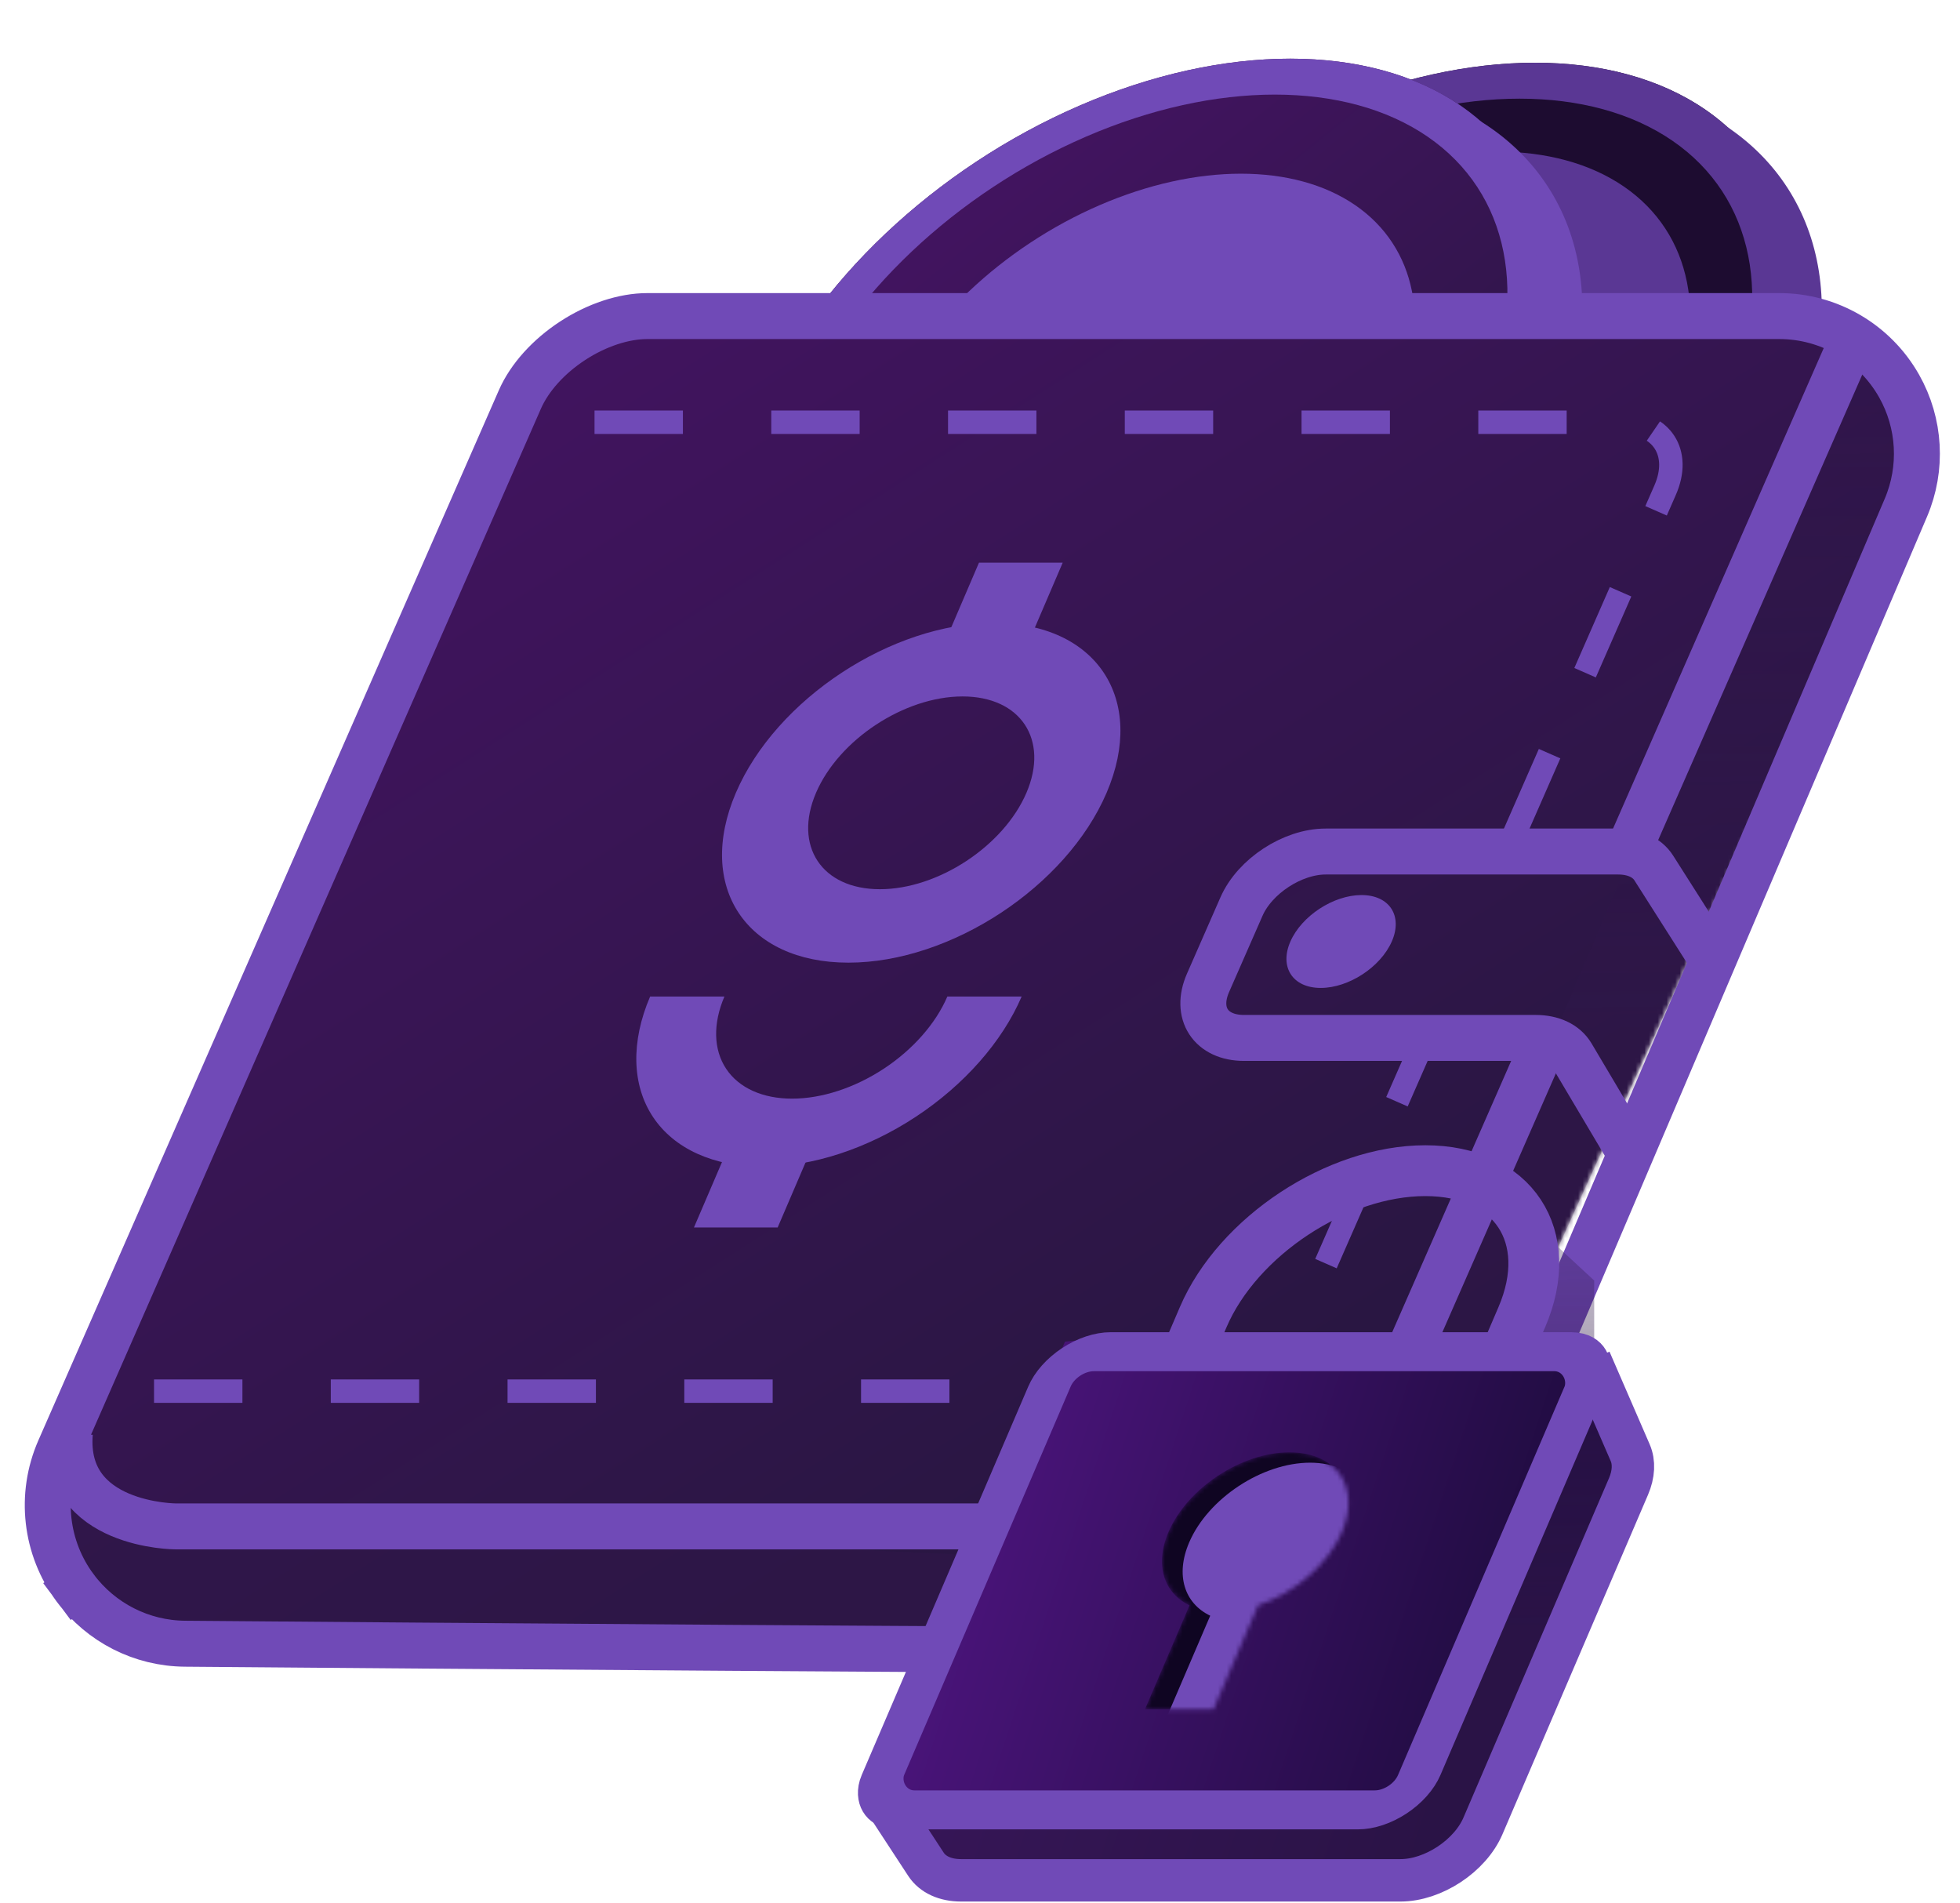 <svg width="444" height="431" viewBox="0 0 444 431" fill="none" xmlns="http://www.w3.org/2000/svg">
<circle r="86.252" transform="matrix(1 0 -0.394 0.919 313.747 93.474)" fill="#1D0C30"/>
<circle r="81.824" transform="matrix(1 0 -0.394 0.919 313.747 93.474)" stroke="#5A3794" stroke-width="8.855"/>
<circle r="64.344" transform="matrix(1 0 -0.394 0.919 313.747 93.474)" fill="#5A3794"/>
<path d="M384.333 29.752C395.781 35.827 403.535 45.452 406.69 57.502C409.845 69.552 408.271 83.529 402.151 97.802" stroke="#5A3794" stroke-width="8.855"/>
<g filter="url(#filter0_d_3098_5710)">
<circle r="86.252" transform="matrix(1 0 -0.394 0.919 243.238 79.272)" fill="url(#paint0_linear_3098_5710)"/>
<circle r="57.904" transform="matrix(1 0 -0.394 0.919 243.238 79.272)" fill="#704AB7"/>
<circle r="81.824" transform="matrix(1 0 -0.394 0.919 243.238 79.272)" stroke="#704AB7" stroke-width="8.855"/>
<path d="M315.03 16.238C326.477 22.313 334.232 31.938 337.387 43.987C340.542 56.038 338.967 70.016 332.847 84.288" stroke="#704AB7" stroke-width="8.855"/>
</g>
<mask id="mask0_3098_5710" style="mask-type:alpha" maskUnits="userSpaceOnUse" x="10" y="71" width="425" height="309">
<path d="M29.691 371.588L196.677 374.938L309.032 379.061L429.89 113.636L434.271 98.174L417.263 74.724L392.782 71.889L159.826 71.374L126.584 77.043L16.548 328.553L10.621 349.684L29.691 371.588Z" fill="url(#paint1_linear_3098_5710)"/>
</mask>
<g mask="url(#mask0_3098_5710)">
<path d="M29.691 371.588L196.677 374.938L309.032 379.061L429.89 113.636L434.271 98.174L417.263 74.724L392.782 71.889L159.826 71.374L126.584 77.043L16.548 328.553L10.621 349.684L29.691 371.588Z" fill="url(#paint2_linear_3098_5710)"/>
<path d="M165.035 259.759H183.999L176.167 278.022H157.204L165.035 259.759Z" fill="#704AB7"/>
<path d="M221.77 127.45H240.734L232.139 147.495H213.175L221.77 127.45Z" fill="#704AB7"/>
<path fill-rule="evenodd" clip-rule="evenodd" d="M179.436 248.847C186.132 248.847 193.6 246.41 200.195 242.073C206.79 237.735 211.973 231.852 214.603 225.717H231.435C227.051 235.941 218.413 245.747 207.422 252.976C196.43 260.205 183.985 264.267 172.824 264.267C161.663 264.267 152.701 260.205 147.909 252.976C143.118 245.747 142.889 235.941 147.273 225.717H164.105C161.475 231.852 161.612 237.735 164.487 242.073C167.362 246.41 172.74 248.847 179.436 248.847Z" fill="#704AB7"/>
<path fill-rule="evenodd" clip-rule="evenodd" d="M199.324 201.41C212.486 201.41 227.348 191.636 232.518 179.578C237.689 167.521 231.21 157.746 218.048 157.746C204.885 157.746 190.024 167.521 184.854 179.578C179.683 191.636 186.162 201.41 199.324 201.41ZM192.191 218.044C215.382 218.044 241.567 200.822 250.676 179.578C259.786 158.334 248.371 141.112 225.18 141.112C201.99 141.112 175.805 158.334 166.696 179.578C157.586 200.822 169.001 218.044 192.191 218.044Z" fill="#704AB7"/>
<g style="mix-blend-mode:multiply" opacity="0.67">
<path d="M300.626 355.905L416.743 81.838L429.645 84.184L435.118 110.77L362.008 282.403L317.438 372.716L250.192 376.626L27.733 370.371L13.267 348.477V336.748L27.733 343.394L300.626 355.905Z" fill="url(#paint3_linear_3098_5710)"/>
</g>
</g>
<path d="M349.197 237.586L311.414 323.739C306.086 335.888 291.013 345.736 277.748 345.736H39.854C39.854 345.736 39.854 345.736 39.854 345.736C39.854 345.736 14.079 345.736 15.826 324.559M368.461 193.659L420.317 75.416" stroke="#704AB7" stroke-width="10.408"/>
<path d="M17.038 359.689L12.909 362.768L17.038 359.689C10.293 350.642 8.926 338.669 13.459 328.334L117.773 90.474C119.947 85.517 124.271 80.74 129.71 77.186C135.149 73.632 141.26 71.591 146.673 71.591H403.059C414.295 71.591 424.663 77.637 430.196 87.416C434.978 95.867 435.55 106.063 431.742 114.996L329.462 354.979C329.458 354.987 329.455 354.995 329.452 355.002C327.274 359.951 322.956 364.719 317.525 368.267C312.085 371.821 305.975 373.862 300.561 373.862C234.774 373.862 92.306 372.726 41.885 372.306C32.08 372.224 22.906 367.559 17.038 359.689Z" stroke="#704AB7" stroke-width="10.408"/>
<path d="M370.07 262.601L356.061 238.996C354.583 236.505 351.624 235.093 347.881 235.093H281.796C274.279 235.093 270.633 229.512 273.652 222.628L281.234 205.338C284.253 198.454 292.795 192.873 300.312 192.873H366.559C370.207 192.873 373.113 194.214 374.628 196.595L389.028 219.236" stroke="#704AB7" stroke-width="10.408"/>
<circle r="11.483" transform="matrix(1 0 -0.402 0.916 303.799 213.252)" fill="#704AB7"/>
<path d="M342.987 189.039L377.196 111.036C380.925 102.532 376.421 95.638 367.135 95.638H114.697M324.493 231.211L294.456 299.701C290.727 308.205 280.176 315.098 270.89 315.098H20.186" stroke="#704AB7" stroke-width="5.313" stroke-dasharray="20.02 20.02"/>
<g filter="url(#filter1_d_3098_5710)">
<path d="M228.86 295.908L183.468 402.047L196.671 418.145L301.313 419.099L317.533 414.806L324.849 402.878L357.132 325.113L345.839 298.618C347.507 295.776 339.983 298.618 339.983 298.618L327.892 300.47L251.668 293.779L228.86 295.908Z" fill="url(#paint4_linear_3098_5710)"/>
<g style="mix-blend-mode:multiply" opacity="0.67">
<path d="M348.738 282.074L334.528 268.917L328.738 297.6H340.317L345.58 304.968L311.37 393.65L295.581 401.544L187.427 398.123L195.847 417.07H307.686L321.896 411.018L359.264 320.231L348.738 297.6L348.738 282.074Z" fill="url(#paint5_linear_3098_5710)"/>
</g>
<rect x="2.911" y="4.415" width="121.492" height="112.923" rx="8.598" transform="matrix(1 0 -0.394 0.919 227.548 294.137)" stroke="#704AB7" stroke-width="9.608"/>
<path d="M188.123 400.179L197.368 414.304C198.888 416.626 201.746 417.931 205.311 417.931H304.852C312.254 417.931 320.619 412.416 323.537 405.613L356.51 328.718C357.701 325.94 357.836 323.243 356.892 321.066L347.796 300.091" stroke="#704AB7" stroke-width="9.608"/>
<mask id="mask1_3098_5710" style="mask-type:alpha" maskUnits="userSpaceOnUse" x="246" y="320" width="48" height="60">
<path fill-rule="evenodd" clip-rule="evenodd" d="M272.595 355.644C280.773 352.878 288.408 346.488 291.598 339.048C295.875 329.074 290.544 320.987 279.691 320.987C268.838 320.987 256.572 329.074 252.295 339.048C249.105 346.488 251.26 352.877 257.065 355.644L246.97 379.186H262.501L272.595 355.644Z" fill="#0F0522"/>
</mask>
<g mask="url(#mask1_3098_5710)">
<path fill-rule="evenodd" clip-rule="evenodd" d="M272.595 355.644C280.773 352.878 288.408 346.488 291.598 339.048C295.875 329.074 290.544 320.987 279.691 320.987C268.838 320.987 256.572 329.074 252.295 339.048C249.105 346.488 251.26 352.877 257.065 355.644L246.97 379.186H262.501L272.595 355.644Z" fill="#0F0522"/>
<path fill-rule="evenodd" clip-rule="evenodd" d="M277.287 357.99C285.464 355.223 293.099 348.834 296.289 341.394C300.566 331.419 295.235 323.333 284.382 323.333C273.529 323.333 261.264 331.419 256.986 341.394C253.796 348.834 255.951 355.223 261.756 357.99L251.661 381.531H267.192L277.287 357.99Z" fill="#704AB7"/>
</g>
<path d="M329.765 296.373L332.344 290.359C340.199 272.041 330.409 257.192 310.478 257.192V257.192C290.547 257.192 268.023 272.041 260.168 290.359L257.589 296.373" stroke="#704AB7" stroke-width="11.512"/>
</g>
<defs>
<filter id="filter0_d_3098_5710" x="150.505" y="0" width="208.28" height="171.825" filterUnits="userSpaceOnUse" color-interpolation-filters="sRGB">
<feFlood flood-opacity="0" result="BackgroundImageFix"/>
<feColorMatrix in="SourceAlpha" type="matrix" values="0 0 0 0 0 0 0 0 0 0 0 0 0 0 0 0 0 0 127 0" result="hardAlpha"/>
<feOffset dx="15.054" dy="13.283"/>
<feComposite in2="hardAlpha" operator="out"/>
<feColorMatrix type="matrix" values="0 0 0 0 0 0 0 0 0 0 0 0 0 0 0 0 0 0 0.25 0"/>
<feBlend mode="normal" in2="BackgroundImageFix" result="effect1_dropShadow_3098_5710"/>
<feBlend mode="normal" in="SourceGraphic" in2="effect1_dropShadow_3098_5710" result="shape"/>
</filter>
<filter id="filter1_d_3098_5710" x="181.793" y="251.902" width="193.281" height="178.414" filterUnits="userSpaceOnUse" color-interpolation-filters="sRGB">
<feFlood flood-opacity="0" result="BackgroundImageFix"/>
<feColorMatrix in="SourceAlpha" type="matrix" values="0 0 0 0 0 0 0 0 0 0 0 0 0 0 0 0 0 0 127 0" result="hardAlpha"/>
<feOffset dx="12.397" dy="7.97"/>
<feComposite in2="hardAlpha" operator="out"/>
<feColorMatrix type="matrix" values="0 0 0 0 0 0 0 0 0 0 0 0 0 0 0 0 0 0 0.25 0"/>
<feBlend mode="normal" in2="BackgroundImageFix" result="effect1_dropShadow_3098_5710"/>
<feBlend mode="normal" in="SourceGraphic" in2="effect1_dropShadow_3098_5710" result="shape"/>
</filter>
<linearGradient id="paint0_linear_3098_5710" x1="-464.92" y1="-789.494" x2="434.132" y2="-131.304" gradientUnits="userSpaceOnUse">
<stop stop-color="#A10BD2"/>
<stop offset="1" stop-color="#16182B"/>
</linearGradient>
<linearGradient id="paint1_linear_3098_5710" x1="-491.572" y1="-873.463" x2="395.984" y2="512.581" gradientUnits="userSpaceOnUse">
<stop stop-color="#A10BD2"/>
<stop offset="1" stop-color="#16182B"/>
</linearGradient>
<linearGradient id="paint2_linear_3098_5710" x1="-491.572" y1="-873.463" x2="395.984" y2="512.581" gradientUnits="userSpaceOnUse">
<stop stop-color="#A10BD2"/>
<stop offset="1" stop-color="#16182B"/>
</linearGradient>
<linearGradient id="paint3_linear_3098_5710" x1="345.121" y1="233.744" x2="340.048" y2="-158.559" gradientUnits="userSpaceOnUse">
<stop stop-color="#2E1648"/>
<stop offset="1" stop-color="#2E1648" stop-opacity="0"/>
</linearGradient>
<linearGradient id="paint4_linear_3098_5710" x1="191.481" y1="187.87" x2="366.571" y2="245.256" gradientUnits="userSpaceOnUse">
<stop stop-color="#5E1896"/>
<stop offset="1" stop-color="#210C42"/>
</linearGradient>
<linearGradient id="paint5_linear_3098_5710" x1="322.604" y1="361.917" x2="320.748" y2="210.484" gradientUnits="userSpaceOnUse">
<stop stop-color="#2E1648"/>
<stop offset="1" stop-color="#2E1648" stop-opacity="0"/>
</linearGradient>
</defs>
</svg>
